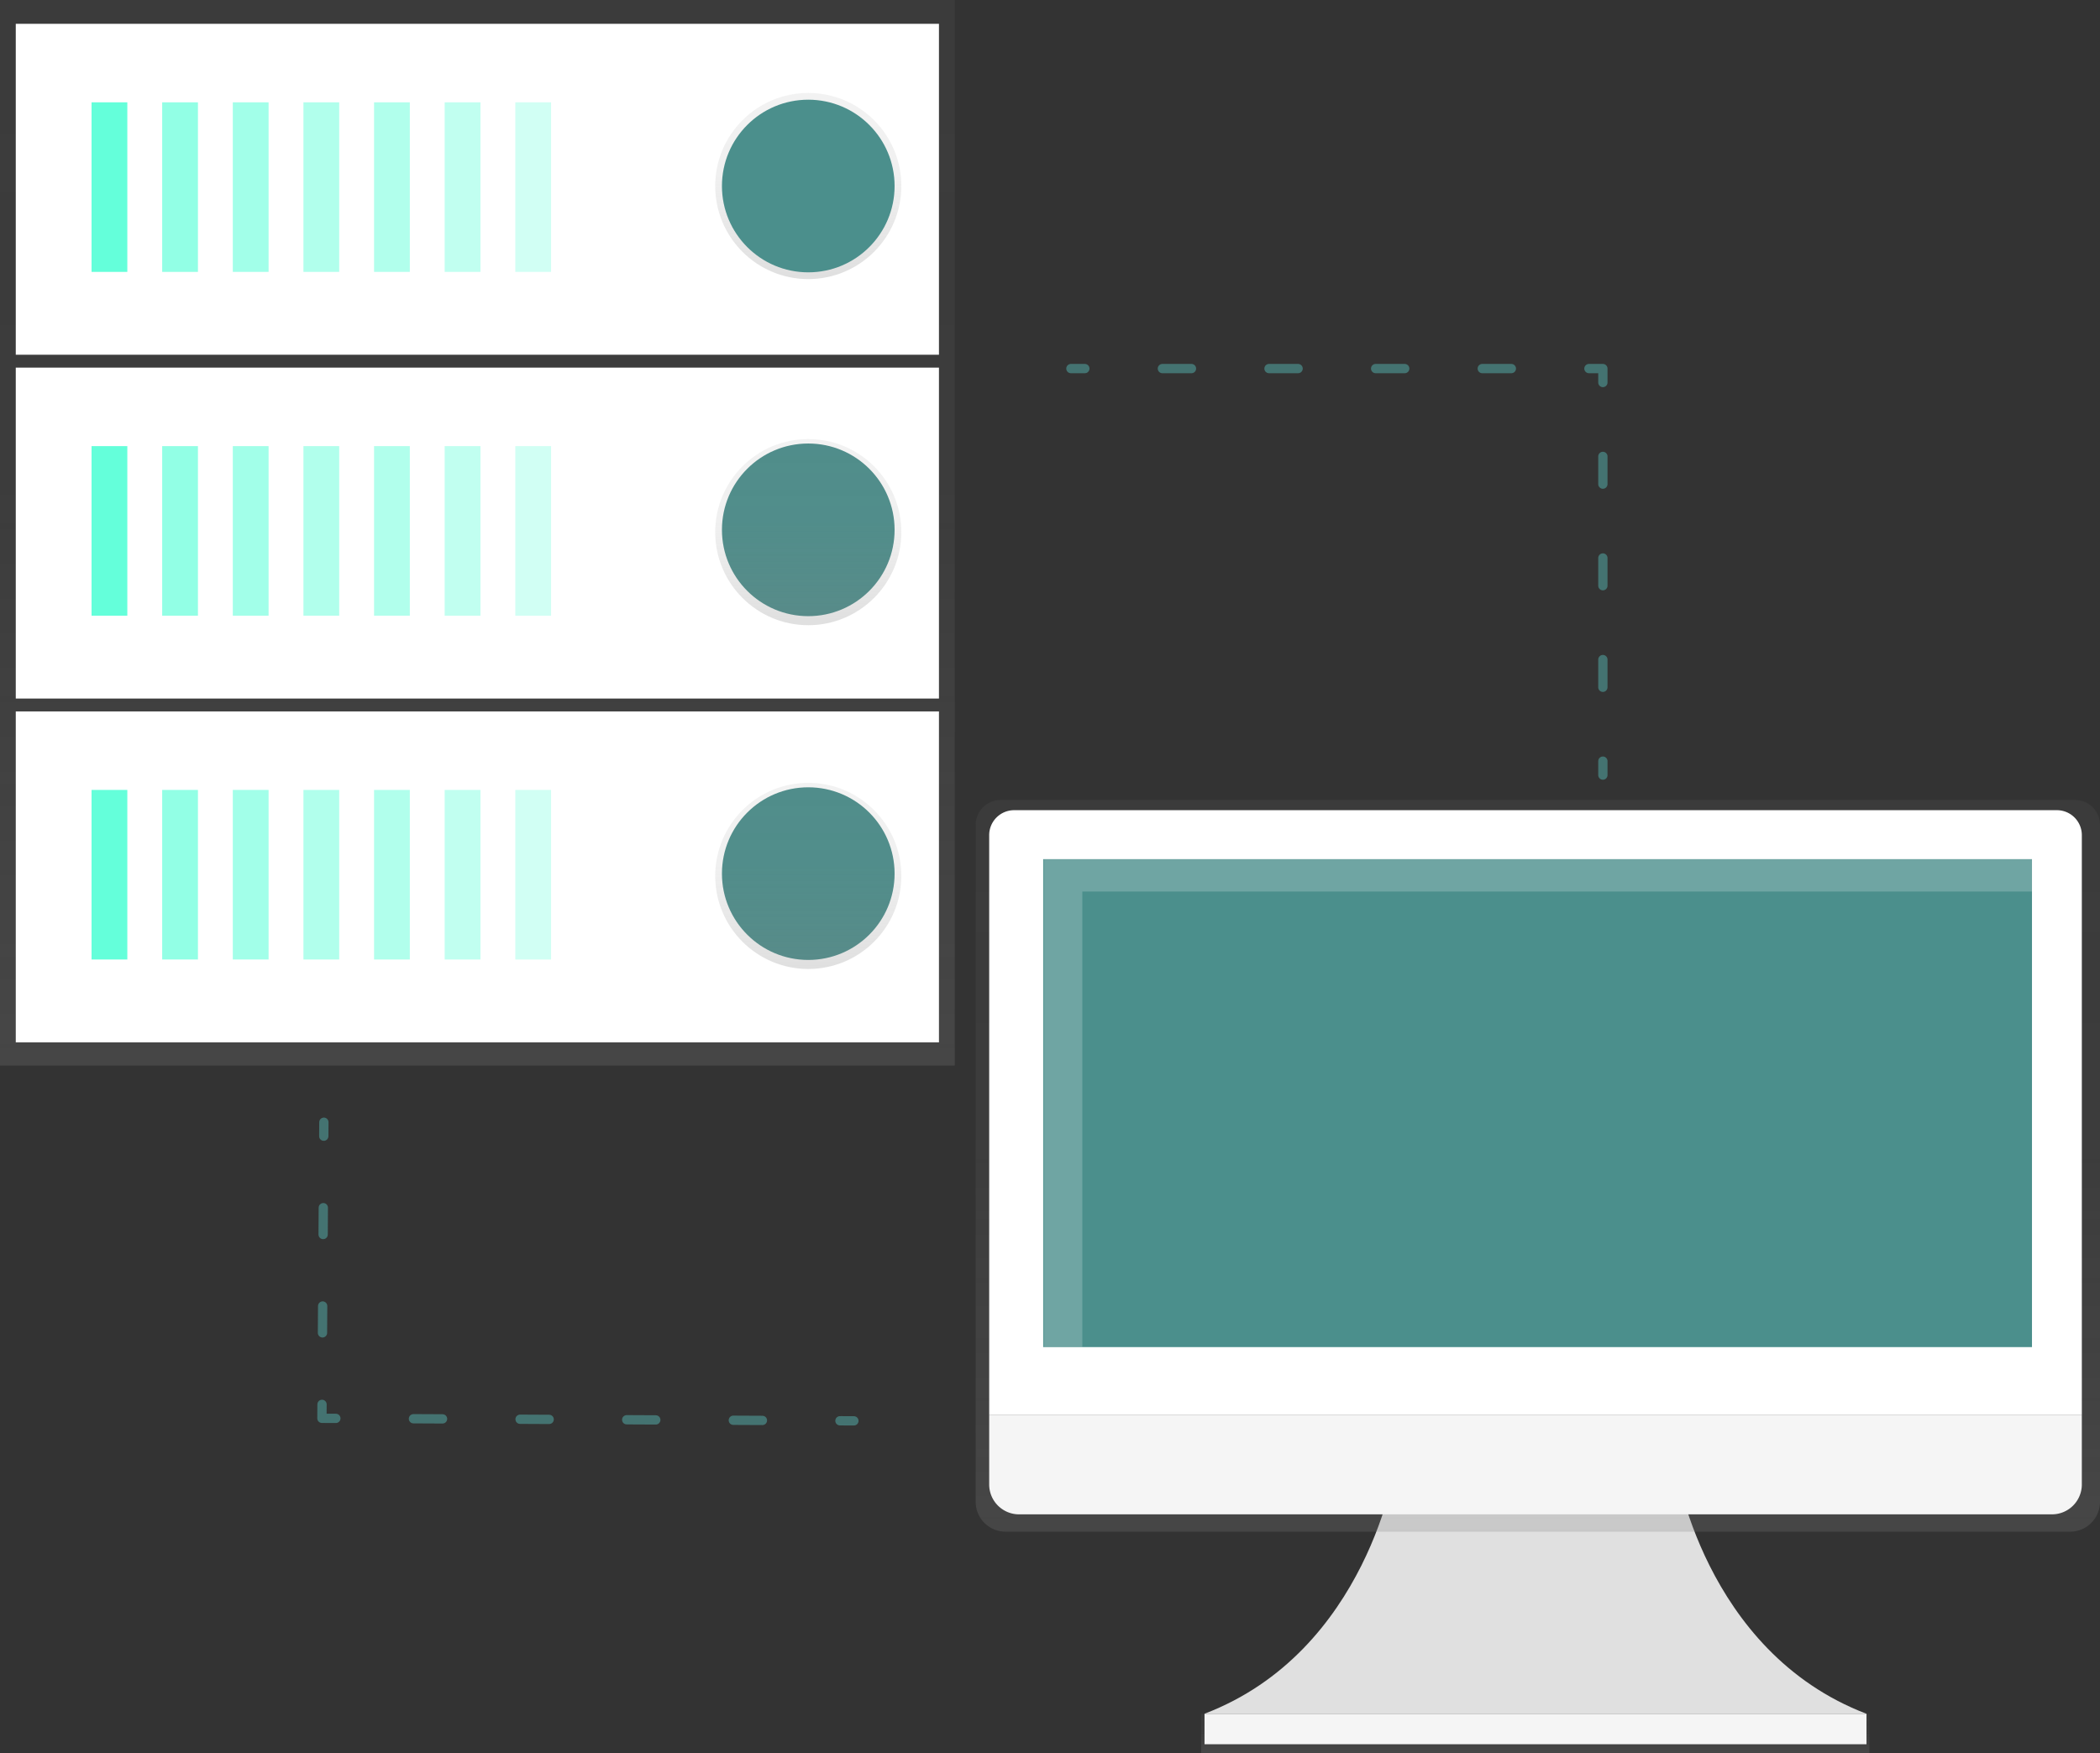 <svg id="d208afe9-d246-44b1-9723-4e792280c828" data-name="Layer 1" xmlns="http://www.w3.org/2000/svg" xmlns:xlink="http://www.w3.org/1999/xlink" width="904" height="754.77" viewBox="0 0 904 754.77"><rect x="0" y="0" width="904" height="754.77" fill="#333333" stroke="none"/><defs><linearGradient id="d0586609-2d1f-4894-831f-bc1bf1cfe805" x1="205.5" y1="458.72" x2="205.5" gradientUnits="userSpaceOnUse"><stop offset="0" stop-color="gray" stop-opacity="0.25"/><stop offset="0.54" stop-color="gray" stop-opacity="0.12"/><stop offset="1" stop-color="gray" stop-opacity="0.1"/></linearGradient><linearGradient id="dc1a1433-8955-4fce-8d84-3a5c46e8d5cb" x1="347.94" y1="120.14" x2="347.94" y2="40.02" xlink:href="#d0586609-2d1f-4894-831f-bc1bf1cfe805"/><linearGradient id="6583b9bd-7f21-4a55-b428-c52c7257def0" x1="347.94" y1="269.14" x2="347.94" y2="189.02" xlink:href="#d0586609-2d1f-4894-831f-bc1bf1cfe805"/><linearGradient id="d5bb9150-ad00-4040-8c31-39c92932ad3e" x1="347.94" y1="417.14" x2="347.94" y2="337.02" xlink:href="#d0586609-2d1f-4894-831f-bc1bf1cfe805"/><linearGradient id="43ab44a3-beba-4304-ae82-955b08a7fed3" x1="660.91" y1="754.77" x2="660.91" y2="737.77" xlink:href="#d0586609-2d1f-4894-831f-bc1bf1cfe805"/><linearGradient id="e180fe82-c096-4b7f-a7fc-e0d67eafb4b3" x1="810" y1="732" x2="810" y2="417" xlink:href="#d0586609-2d1f-4894-831f-bc1bf1cfe805"/></defs><title>server</title><rect width="411" height="458.72" fill="url(#d0586609-2d1f-4894-831f-bc1bf1cfe805)"/><rect x="6.79" y="306.27" width="397.41" height="142.46" fill="#fff"/><rect x="39.41" y="340.06" width="15.4" height="73" fill="#64ffda"/><g opacity="0.7"><rect x="69.81" y="340.06" width="15.4" height="73" fill="#64ffda"/></g><g opacity="0.6"><rect x="100.22" y="340.06" width="15.4" height="73" fill="#64ffda"/></g><g opacity="0.5"><rect x="130.62" y="340.06" width="15.4" height="73" fill="#64ffda"/></g><g opacity="0.5"><rect x="161.02" y="340.06" width="15.4" height="73" fill="#64ffda"/></g><g opacity="0.4"><rect x="191.42" y="340.06" width="15.4" height="73" fill="#64ffda"/></g><g opacity="0.3"><rect x="221.83" y="340.06" width="15.4" height="73" fill="#64ffda"/></g><circle cx="347.94" cy="376.09" r="37.16" fill="#4b8f8c"/><rect x="6.79" y="158.26" width="397.41" height="142.46" fill="#fff"/><rect x="39.41" y="192.05" width="15.4" height="73" fill="#64ffda"/><g opacity="0.7"><rect x="69.81" y="192.05" width="15.4" height="73" fill="#64ffda"/></g><g opacity="0.6"><rect x="100.22" y="192.05" width="15.4" height="73" fill="#64ffda"/></g><g opacity="0.5"><rect x="130.62" y="192.05" width="15.4" height="73" fill="#64ffda"/></g><g opacity="0.5"><rect x="161.02" y="192.05" width="15.4" height="73" fill="#64ffda"/></g><g opacity="0.4"><rect x="191.42" y="192.05" width="15.4" height="73" fill="#64ffda"/></g><g opacity="0.3"><rect x="221.83" y="192.05" width="15.4" height="73" fill="#64ffda"/></g><circle cx="347.94" cy="228.09" r="37.16" fill="#4b8f8c"/><rect x="6.79" y="10.25" width="397.41" height="142.46" fill="#fff"/><rect x="39.41" y="44.05" width="15.4" height="73" fill="#64ffda"/><g opacity="0.7"><rect x="69.81" y="44.05" width="15.4" height="73" fill="#64ffda"/></g><g opacity="0.6"><rect x="100.22" y="44.05" width="15.4" height="73" fill="#64ffda"/></g><g opacity="0.5"><rect x="130.62" y="44.05" width="15.4" height="73" fill="#64ffda"/></g><g opacity="0.5"><rect x="161.02" y="44.05" width="15.4" height="73" fill="#64ffda"/></g><g opacity="0.4"><rect x="191.42" y="44.05" width="15.4" height="73" fill="#64ffda"/></g><g opacity="0.3"><rect x="221.83" y="44.05" width="15.4" height="73" fill="#64ffda"/></g><circle cx="347.94" cy="80.08" r="40.06" fill="url(#dc1a1433-8955-4fce-8d84-3a5c46e8d5cb)"/><circle cx="347.94" cy="229.08" r="40.06" fill="url(#6583b9bd-7f21-4a55-b428-c52c7257def0)"/><circle cx="347.94" cy="377.08" r="40.06" fill="url(#d5bb9150-ad00-4040-8c31-39c92932ad3e)"/><circle cx="347.94" cy="80.08" r="37.16" fill="#4b8f8c"/><g opacity="0.7"><line x1="461" y1="158.67" x2="467" y2="158.67" fill="none" stroke="#4b8f8c" stroke-linecap="round" stroke-linejoin="round" stroke-width="4"/><line x1="500.38" y1="158.67" x2="667.31" y2="158.67" fill="none" stroke="#4b8f8c" stroke-linecap="round" stroke-linejoin="round" stroke-width="4" stroke-dasharray="12.52 33.38"/><polyline points="684 158.67 690 158.67 690 164.67" fill="none" stroke="#4b8f8c" stroke-linecap="round" stroke-linejoin="round" stroke-width="4"/><line x1="690" y1="196.48" x2="690" y2="311.77" fill="none" stroke="#4b8f8c" stroke-linecap="round" stroke-linejoin="round" stroke-width="4" stroke-dasharray="11.93 31.8"/><line x1="690" y1="327.67" x2="690" y2="333.67" fill="none" stroke="#4b8f8c" stroke-linecap="round" stroke-linejoin="round" stroke-width="4"/></g><g opacity="0.7"><line x1="367.58" y1="611.67" x2="361.58" y2="611.64" fill="none" stroke="#4b8f8c" stroke-linecap="round" stroke-linejoin="round" stroke-width="4"/><line x1="328.2" y1="611.48" x2="161.28" y2="610.68" fill="none" stroke="#4b8f8c" stroke-linecap="round" stroke-linejoin="round" stroke-width="4" stroke-dasharray="12.52 33.38"/><polyline points="144.58 610.61 138.58 610.58 138.62 604.58" fill="none" stroke="#4b8f8c" stroke-linecap="round" stroke-linejoin="round" stroke-width="4"/><line x1="138.82" y1="573.79" x2="139.28" y2="504.52" fill="none" stroke="#4b8f8c" stroke-linecap="round" stroke-linejoin="round" stroke-width="4" stroke-dasharray="11.55 30.79"/><line x1="139.38" y1="489.12" x2="139.42" y2="483.12" fill="none" stroke="#4b8f8c" stroke-linecap="round" stroke-linejoin="round" stroke-width="4"/></g><path d="M869.21,703.08s11.92,80.48,82.27,107.31h-285c70.35-26.83,82.27-107.31,82.27-107.31Z" transform="translate(-148 -72.62)" fill="#e0e0e0"/><rect x="517.09" y="737.77" width="287.65" height="17" fill="url(#43ab44a3-beba-4304-ae82-955b08a7fed3)"/><rect x="518.52" y="737.77" width="284.96" height="13.12" fill="#f5f5f5"/><path d="M1041.25,417H578.75A10.75,10.75,0,0,0,568,427.75V719.14A12.86,12.86,0,0,0,580.86,732h458.28A12.86,12.86,0,0,0,1052,719.14V427.75A10.75,10.75,0,0,0,1041.25,417Z" transform="translate(-148 -72.62)" fill="url(#e180fe82-c096-4b7f-a7fc-e0d67eafb4b3)"/><path d="M436.57,348.78H885.43a10.75,10.75,0,0,1,10.75,10.75V609a0,0,0,0,1,0,0H425.82a0,0,0,0,1,0,0V359.54A10.75,10.75,0,0,1,436.57,348.78Z" fill="#fff"/><path d="M1031.32,724.54H586.68a12.86,12.86,0,0,1-12.86-12.86V681.62h470.36v30.06A12.86,12.86,0,0,1,1031.32,724.54Z" transform="translate(-148 -72.62)" fill="#f5f5f5"/><rect x="449.07" y="369.86" width="425.65" height="210.06" fill="#4b8f8c"/><polygon points="465.91 383.8 874.99 383.8 874.99 369.79 449.34 369.79 449.34 579.85 465.91 579.85 465.91 383.8" fill="#fff" opacity="0.2"/></svg>